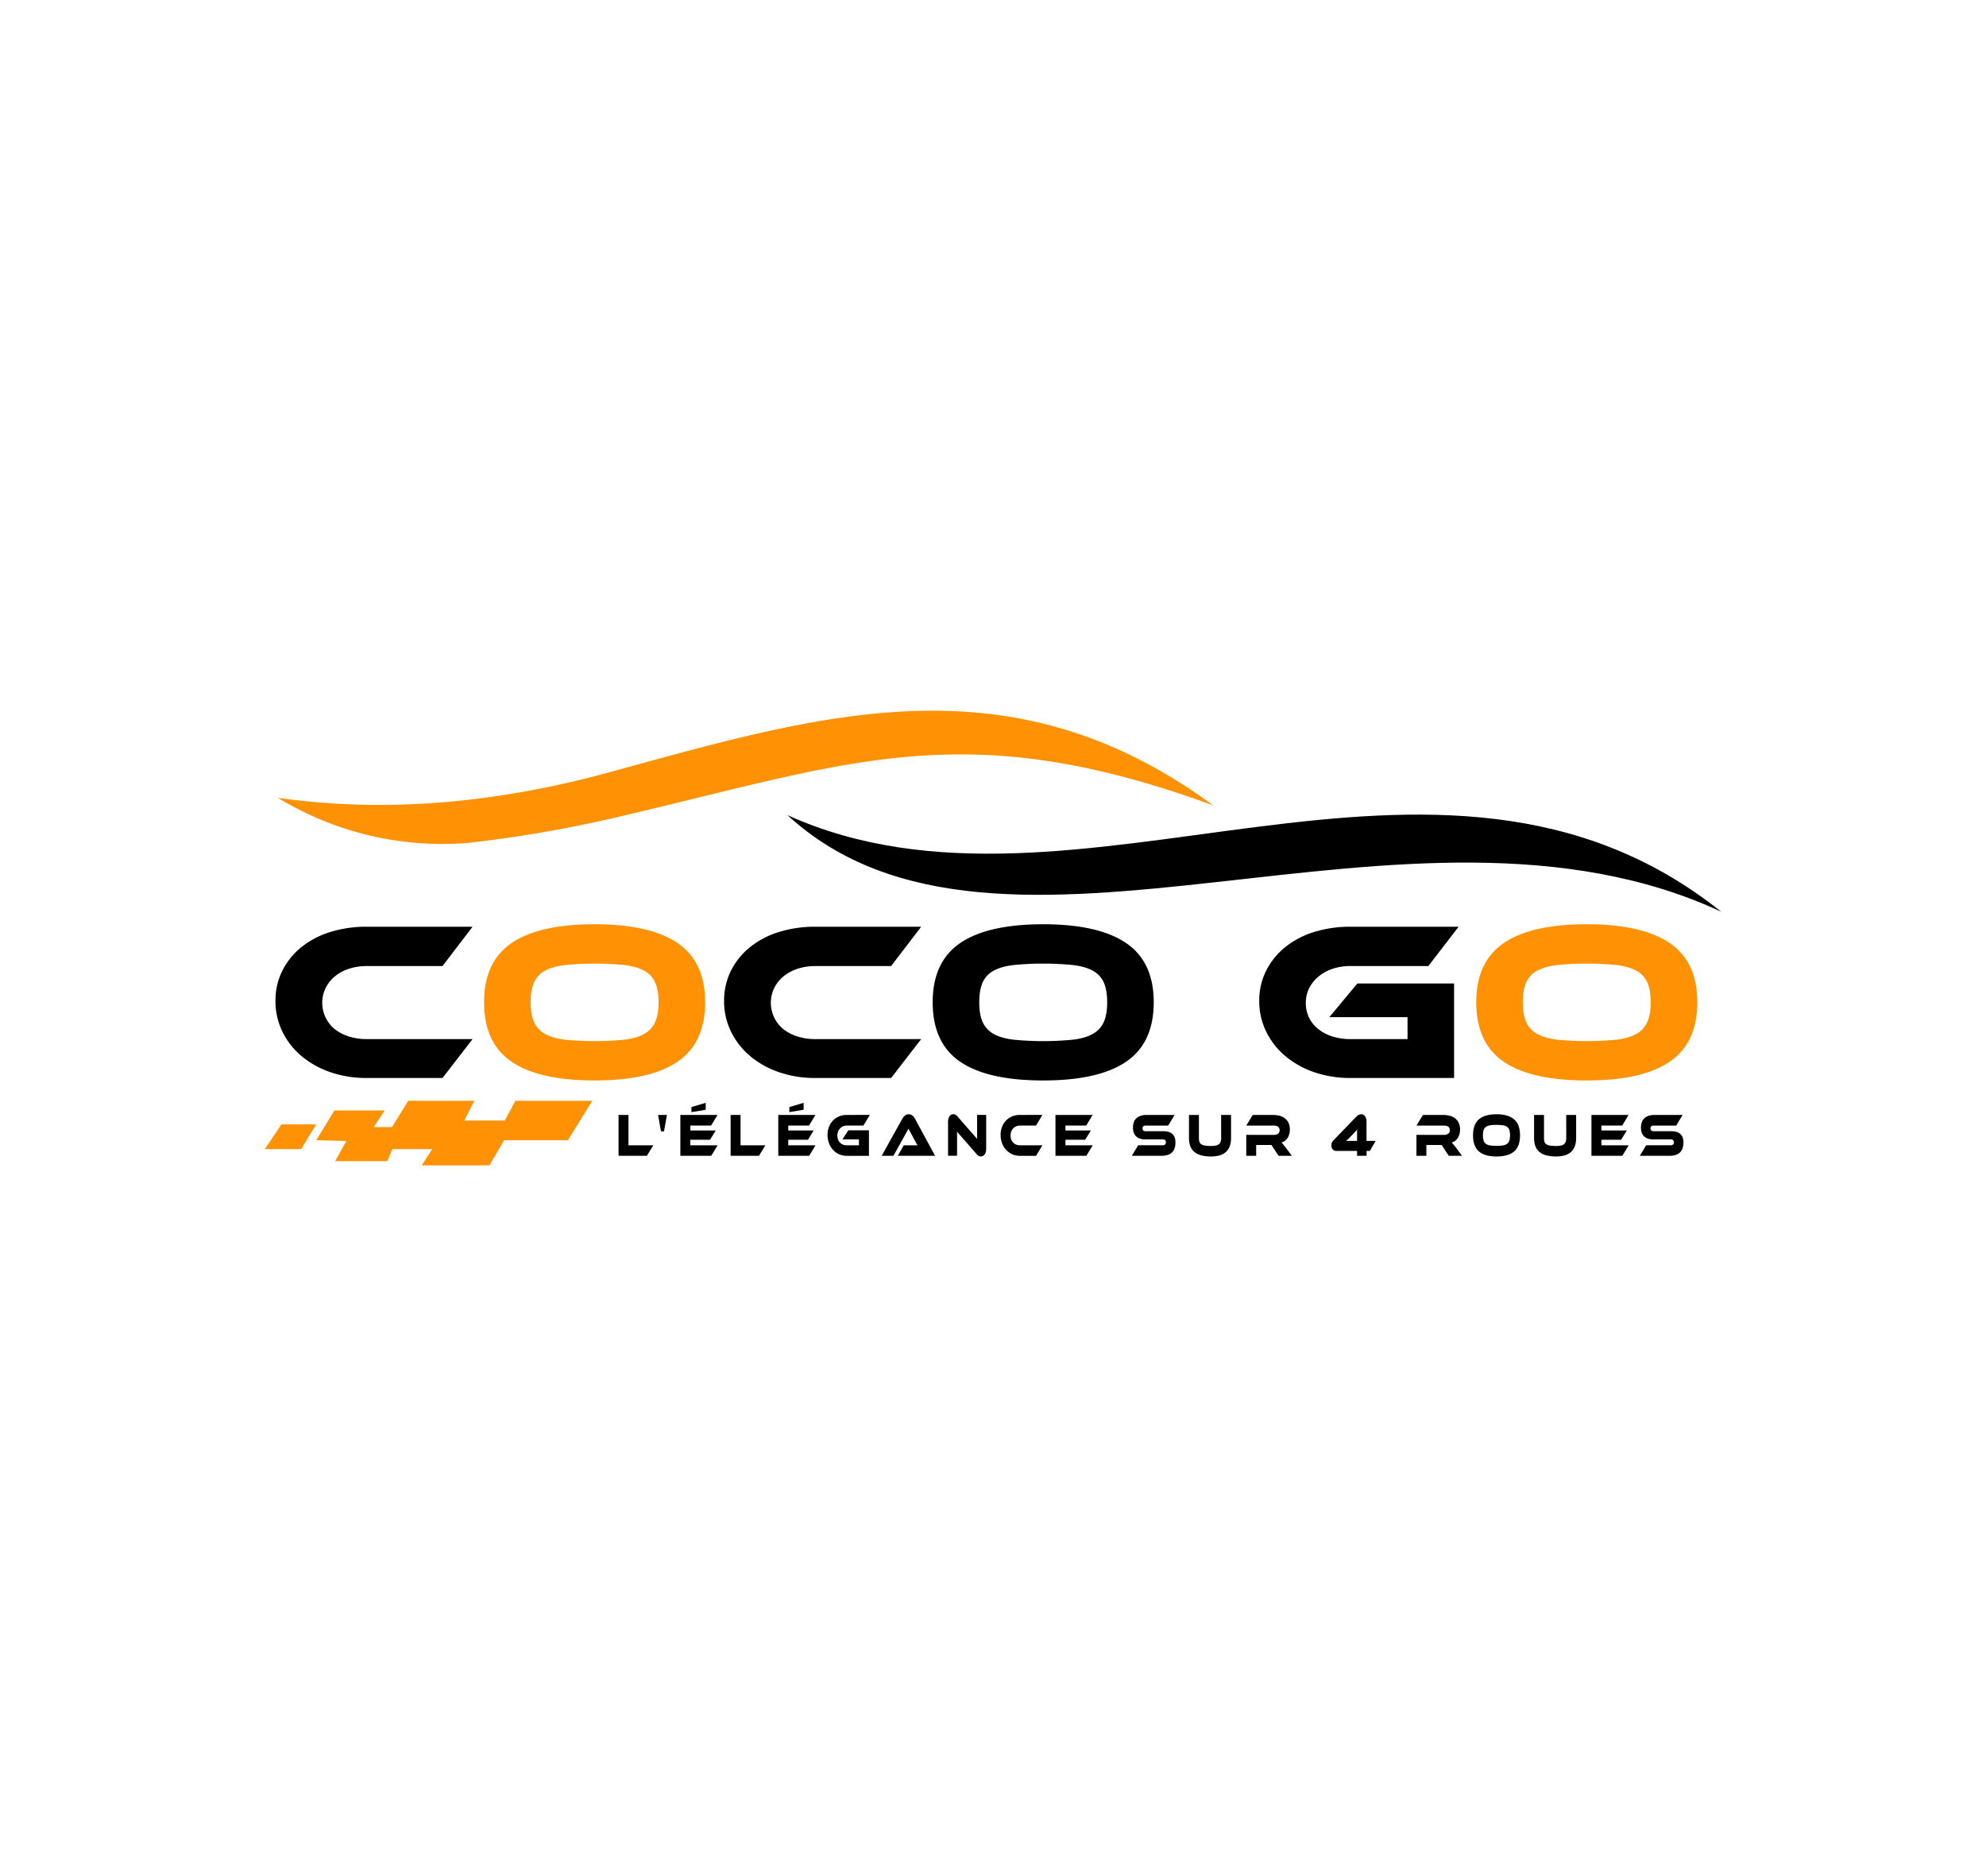 <svg id="Layer_1" data-name="Layer 1" xmlns="http://www.w3.org/2000/svg" viewBox="0 0 1800 1700"><defs><style>.cls-1{fill:#fff;}.cls-2{fill:none;}.cls-3,.cls-5{fill:#fe9104;}.cls-4,.cls-5{fill-rule:evenodd;}</style></defs><title>2000Artboard 2</title><rect class="cls-1" width="1800" height="1700"/><path class="cls-2" d="M1393.18,936.85q6.85,3.9,17.92,5.23a275.54,275.54,0,0,0,54.08,0q11.05-1.33,17.92-5.23A22.87,22.87,0,0,0,1493,926.1q3.07-6.86,3.07-17.92T1493,890.25a22.43,22.43,0,0,0-9.94-10.65q-6.87-3.78-17.92-5.12a275.54,275.54,0,0,0-54.08,0q-11.05,1.34-17.92,5.12a22.43,22.43,0,0,0-9.94,10.65q-3.06,6.87-3.07,17.93t3.07,17.92A22.87,22.87,0,0,0,1393.18,936.85Z"/><path d="M273.13,956.83a81.63,81.63,0,0,0,26.12,14.64,98.88,98.88,0,0,0,33,5.33h68.82l27.25-35.24H332.23a52.27,52.27,0,0,1-16-2.35,40,40,0,0,1-12.8-6.66,30.77,30.77,0,0,1-8.3-37.28,32.33,32.33,0,0,1,8.4-10.55,39.29,39.29,0,0,1,12.7-6.86,50.21,50.21,0,0,1,16-2.46h68.82l27.25-35.64H332.23a108.76,108.76,0,0,0-33,4.81,78.67,78.67,0,0,0-26.12,13.73,64.78,64.78,0,0,0-17.2,21.3A59.85,59.85,0,0,0,249.68,907a62.33,62.33,0,0,0,6.25,27.75A67.82,67.82,0,0,0,273.13,956.83Z"/><path class="cls-3" d="M463.63,962.05q24.89,17,75.28,17,50.18,0,75.17-17t25-53.87q0-36.67-25.09-53.67t-75.07-17q-50.19,0-75.18,17t-25,53.67Q438.74,945.05,463.63,962.05ZM484,890.25a22.46,22.46,0,0,1,9.93-10.65q6.87-3.78,17.93-5.12a275.54,275.54,0,0,1,54.08,0q11.06,1.34,17.92,5.12a22.41,22.41,0,0,1,9.93,10.65q3.08,6.87,3.08,17.93T593.8,926.1a22.85,22.85,0,0,1-9.93,10.75q-6.87,3.9-17.92,5.23a275.54,275.54,0,0,1-54.08,0q-11.07-1.33-17.93-5.23A22.9,22.9,0,0,1,484,926.1q-3.08-6.86-3.07-17.92T484,890.25Z"/><path d="M679.73,956.83a81.63,81.63,0,0,0,26.12,14.64,98.88,98.88,0,0,0,33,5.33h68.82l27.25-35.24H738.83a52.27,52.27,0,0,1-16-2.35,40,40,0,0,1-12.8-6.66,30.77,30.77,0,0,1-8.3-37.28,32.33,32.33,0,0,1,8.4-10.55,39.29,39.29,0,0,1,12.7-6.86,50.21,50.21,0,0,1,16-2.46h68.82l27.25-35.64H738.83a108.76,108.76,0,0,0-33,4.81,78.67,78.67,0,0,0-26.12,13.73,64.78,64.78,0,0,0-17.2,21.3A59.85,59.85,0,0,0,656.28,907a62.33,62.33,0,0,0,6.25,27.75A67.82,67.82,0,0,0,679.73,956.83Z"/><path d="M870.23,962.05q24.88,17,75.28,17,50.18,0,75.17-17t25-53.87q0-36.67-25.09-53.67t-75.07-17q-50.19,0-75.18,17t-25,53.67Q845.34,945.05,870.23,962.05Zm20.38-71.8a22.46,22.46,0,0,1,9.93-10.65q6.87-3.78,17.93-5.12a275.54,275.54,0,0,1,54.08,0q11.06,1.34,17.92,5.12a22.48,22.48,0,0,1,9.94,10.65q3.06,6.87,3.07,17.93t-3.07,17.92a22.92,22.92,0,0,1-9.94,10.75q-6.87,3.9-17.92,5.23a275.54,275.54,0,0,1-54.08,0q-11.07-1.33-17.93-5.23a22.9,22.9,0,0,1-9.93-10.75q-3.08-6.86-3.07-17.92T890.61,890.25Z"/><path d="M1164.79,956.83a81.58,81.58,0,0,0,26.11,14.64,98.88,98.88,0,0,0,33,5.33h94V891.17h-87.67l-25.4,30.53h70.88v19.86h-51.83a53,53,0,0,1-16.18-2.35,39.88,39.88,0,0,1-12.8-6.66,29.4,29.4,0,0,1-11.37-23.76,29.18,29.18,0,0,1,3.07-13.42,33.16,33.16,0,0,1,8.5-10.54,39.17,39.17,0,0,1,12.81-7,50.15,50.15,0,0,1,16-2.46h70.67L1322,839.76h-98.12a108.76,108.76,0,0,0-33,4.81,78.62,78.62,0,0,0-26.11,13.73,64.81,64.81,0,0,0-17.21,21.3,59.85,59.85,0,0,0-6.25,27.35,62.33,62.33,0,0,0,6.25,27.75A67.85,67.85,0,0,0,1164.79,956.83Z"/><path class="cls-3" d="M1362.86,962.05q24.89,17,75.28,17,50.19,0,75.18-17t25-53.87q0-36.67-25.1-53.67t-75.07-17q-50.19,0-75.17,17t-25,53.67Q1338,945.05,1362.86,962.05Zm20.38-71.8a22.43,22.43,0,0,1,9.94-10.65q6.85-3.78,17.92-5.12a275.54,275.54,0,0,1,54.08,0q11.05,1.34,17.92,5.12a22.43,22.43,0,0,1,9.94,10.65q3.07,6.87,3.07,17.93T1493,926.1a22.87,22.87,0,0,1-9.94,10.75q-6.87,3.9-17.92,5.23a275.54,275.54,0,0,1-54.08,0q-11.05-1.33-17.92-5.23a22.87,22.87,0,0,1-9.94-10.75q-3.06-6.86-3.07-17.92T1383.24,890.25Z"/><polygon class="cls-3" points="255.07 1018.85 240 1041.28 272.93 1041.28 286.6 1018.85 255.07 1018.85"/><polygon class="cls-3" points="514.69 1033.22 536.76 997.48 467.04 997.48 457.58 1015.35 420.79 1015.35 429.9 997.48 369.99 997.48 355.27 1021.3 338.81 1021.3 348.62 1006.24 303.07 1006.24 286.6 1033.22 313.93 1033.92 303.77 1052.14 351.07 1052.14 355.62 1041.28 391.71 1041.28 382.25 1055.99 443.57 1055.99 456.88 1033.22 514.69 1033.22"/><path class="cls-4" d="M713.68,738.63c261.61,118.08,588.09-118.45,846.32,87.5-284.42-132.1-653.27,89.68-846.32-87.5"/><path class="cls-5" d="M251.84,722.94a286.51,286.51,0,0,0,173,40.78A1162.52,1162.52,0,0,0,560.41,740.2c211-49.19,313.7-93,539.12-10.42-183.57-134.84-352.65-83.27-547.16-30Q393.64,743.2,251.84,722.94"/><polygon points="728.12 999.4 728.38 999.4 728.38 999.33 728.12 999.4"/><polygon points="639.37 999.4 639.63 999.4 639.63 999.33 639.37 999.4"/><path d="M918.33,1022.43a7.93,7.93,0,0,1,2.69-1.85,8.7,8.7,0,0,1,3.4-.66H939l5.78-9.64H924.42a18.4,18.4,0,0,0-7,1.31,15.79,15.79,0,0,0-5.55,3.71,17.44,17.44,0,0,0-3.65,5.75,20,20,0,0,0-1.32,7.39,20.89,20.89,0,0,0,1.32,7.5,18.51,18.51,0,0,0,3.65,6,16.87,16.87,0,0,0,12.55,5.4H939l5.78-9.52H924.42a9.06,9.06,0,0,1-3.4-.64,7.93,7.93,0,0,1-4.49-4.59,10,10,0,0,1-.64-3.63,9.85,9.85,0,0,1,.66-3.66A8.82,8.82,0,0,1,918.33,1022.43Z"/><path d="M761.44,1022.46a8,8,0,0,1,2.72-1.88,8.61,8.61,0,0,1,3.39-.66h15l5.82-9.64H767.55a18.44,18.44,0,0,0-7,1.31,15.75,15.75,0,0,0-5.54,3.71,17.28,17.28,0,0,0-3.65,5.75,19.83,19.83,0,0,0-1.33,7.39,20.68,20.68,0,0,0,1.33,7.5,18.34,18.34,0,0,0,3.65,6,16.83,16.83,0,0,0,12.54,5.4h20v-23.14H768.9l-5.4,8.25h15v5.37h-11a9.07,9.07,0,0,1-3.43-.64,7.91,7.91,0,0,1-4.5-4.59,10,10,0,0,1-.63-3.63,9.61,9.61,0,0,1,.65-3.63A8.85,8.85,0,0,1,761.44,1022.46Z"/><path d="M827,1010.87a5.51,5.51,0,0,0-6.94.08,11.76,11.76,0,0,0-2.3,2.88l-18.65,33.49h10.65l13.65-24.58,5.22,9.8c.49.88,1,1.83,1.54,2.85s1,1.85,1.41,2.52a21.89,21.89,0,0,0-2.45-.11h-10l-5.44,9.52h33.82l-18.17-33.49A10.48,10.48,0,0,0,827,1010.87Z"/><polygon points="626.68 1003.15 626.68 1007.74 639.63 1005.58 639.63 999.4 639.37 999.4 626.68 1003.15"/><polygon points="671.19 1010.28 662.19 1010.28 662.19 1047.32 687.88 1047.32 693.7 1037.8 671.19 1037.8 671.19 1010.28"/><polygon points="714.43 1032.76 732.3 1032.76 737.47 1024.35 714.43 1024.35 714.43 1019.92 733.25 1019.92 739.08 1010.28 705.39 1010.28 705.39 1047.32 733.38 1047.32 739.16 1037.8 714.43 1037.8 714.43 1032.76"/><polygon points="569.61 1010.28 560.61 1010.28 560.61 1047.32 586.3 1047.32 592.12 1037.8 569.61 1037.8 569.61 1010.28"/><polygon points="625.68 1032.76 643.54 1032.76 648.72 1024.35 625.68 1024.35 625.68 1019.92 644.5 1019.92 650.32 1010.28 616.64 1010.28 616.64 1047.32 644.63 1047.32 650.41 1037.8 625.68 1037.8 625.68 1032.76"/><polygon points="599.08 1025.12 601.82 1025.12 604.47 1010.28 596.43 1010.28 599.08 1025.12"/><path d="M885.6,1032l-17.82-20.37a5.8,5.8,0,0,0-1.93-1.63,4.31,4.31,0,0,0-1.68-.36,4.7,4.7,0,0,0-1.84.38,4.16,4.16,0,0,0-1.57,1.22,6.62,6.62,0,0,0-1.09,2.16,10.89,10.89,0,0,0-.41,3.15v30.73h8.17v-21.76l17.82,20.37a5.6,5.6,0,0,0,1.89,1.64,4.37,4.37,0,0,0,1.72.35,4.88,4.88,0,0,0,1.87-.38,4,4,0,0,0,1.59-1.25,6.83,6.83,0,0,0,1.08-2.18,10.56,10.56,0,0,0,.42-3.16v-30.67H885.6Z"/><path d="M1372.26,1014.27q-5.33-4.59-15.93-4.59t-15.95,4.59q-5.31,4.59-5.3,14.5t5.28,14.56q5.28,4.59,16,4.59t16-4.59q5.31-4.59,5.3-14.56T1372.26,1014.27Zm-4.28,19.35a5.87,5.87,0,0,1-2.11,2.9,8.68,8.68,0,0,1-3.8,1.41,45.94,45.94,0,0,1-11.48,0,8.68,8.68,0,0,1-3.8-1.41,5.87,5.87,0,0,1-2.11-2.9,18.38,18.38,0,0,1,0-9.69,5.68,5.68,0,0,1,2.11-2.88,8.93,8.93,0,0,1,3.8-1.38,45.94,45.94,0,0,1,11.48,0,8.93,8.93,0,0,1,3.8,1.38,5.68,5.68,0,0,1,2.11,2.88,18.38,18.38,0,0,1,0,9.69Z"/><polygon points="715.43 1003.15 715.43 1007.74 728.38 1005.58 728.38 999.4 728.12 999.4 715.43 1003.15"/><polygon points="965.66 1032.76 983.53 1032.76 988.7 1024.35 965.66 1024.35 965.66 1019.92 984.48 1019.92 990.31 1010.28 956.62 1010.28 956.62 1047.32 984.61 1047.32 990.39 1037.8 965.66 1037.8 965.66 1032.76"/><path d="M1419.57,1031.15a10.75,10.75,0,0,1-.45,3.32,5,5,0,0,1-1.5,2.27,6.41,6.41,0,0,1-2.78,1.28,20.33,20.33,0,0,1-4.35.39,35.83,35.83,0,0,1-5.65-.36,8.07,8.07,0,0,1-3.37-1.22,4.28,4.28,0,0,1-1.63-2.25,11.53,11.53,0,0,1-.44-3.43v-20.87h-9v20.87a21.42,21.42,0,0,0,1.15,7.34,12.48,12.48,0,0,0,3.61,5.23,16.1,16.1,0,0,0,6.24,3.15,34.07,34.07,0,0,0,9,1.05q18.12,0,18.12-16.77v-20.87h-9Z"/><polygon points="1451.43 1032.76 1469.3 1032.76 1474.47 1024.35 1451.43 1024.35 1451.43 1019.92 1470.25 1019.92 1476.08 1010.28 1442.39 1010.28 1442.39 1047.32 1470.38 1047.32 1476.16 1037.8 1451.43 1037.8 1451.43 1032.76"/><path d="M1317.34,1037.07c-.61-.73-1.16-1.34-1.65-1.82a8.64,8.64,0,0,0,3.19-1.52,10.06,10.06,0,0,0,2.4-2.63,12.91,12.91,0,0,0,1.5-3.49,16,16,0,0,0,.52-4.09,13.42,13.42,0,0,0-1.42-6.54,11.72,11.72,0,0,0-3.58-4,13.53,13.53,0,0,0-4.83-2.07,23.77,23.77,0,0,0-5.13-.59h-18.68l-5.88,9.64h25.3a5.56,5.56,0,0,1,3.65,1.08,3.94,3.94,0,0,1,1.31,3.23,3.63,3.63,0,0,1-1.44,3,5.56,5.56,0,0,1-3.52,1.1h-25.3v18.94h9v-9.8h13.82l6.48,9.8h12l-5.35-7.2C1318.76,1038.83,1318,1037.82,1317.34,1037.07Z"/><path d="M1054.46,1025.06h-15.82a3.77,3.77,0,0,1-2.32-.58,2.37,2.37,0,0,1-.76-2,2.3,2.3,0,0,1,.76-2,3.93,3.93,0,0,1,2.32-.55h20.17l5.78-9.64h-25.25a17,17,0,0,0-5.67.84,10,10,0,0,0-3.87,2.32,9.23,9.23,0,0,0-2.22,3.63,14.68,14.68,0,0,0-.72,4.73,13.54,13.54,0,0,0,.66,4.34,8.4,8.4,0,0,0,2,3.35,9.15,9.15,0,0,0,3.39,2.16,13.61,13.61,0,0,0,4.86.78h15.82a3.64,3.64,0,0,1,2.35.61,2.5,2.5,0,0,1,.74,2,2.63,2.63,0,0,1-.74,2.08,3.57,3.57,0,0,1-2.35.64h-22l-5.78,9.52h27.08a17.3,17.3,0,0,0,5.67-.83,10,10,0,0,0,3.89-2.38,9.16,9.16,0,0,0,2.22-3.82,17.58,17.58,0,0,0,.69-5.1c0-3.39-.92-5.93-2.78-7.61S1058,1025.06,1054.46,1025.06Z"/><path d="M1106.8,1031.15a10.73,10.73,0,0,1-.46,3.32,5,5,0,0,1-1.5,2.27,6.41,6.41,0,0,1-2.78,1.28,20.33,20.33,0,0,1-4.35.39,35.83,35.83,0,0,1-5.65-.36,8.07,8.07,0,0,1-3.37-1.22,4.28,4.28,0,0,1-1.63-2.25,11.56,11.56,0,0,1-.43-3.43v-20.87h-9v20.87a21.42,21.42,0,0,0,1.15,7.34,12.48,12.48,0,0,0,3.61,5.23,16.1,16.1,0,0,0,6.24,3.15,34.07,34.07,0,0,0,9,1.05q18.12,0,18.12-16.77v-20.87h-9Z"/><path d="M1523,1027.58q-2.77-2.52-8.13-2.52h-15.82a3.83,3.83,0,0,1-2.33-.58,2.4,2.4,0,0,1-.76-2,2.33,2.33,0,0,1,.76-2,4,4,0,0,1,2.33-.55h20.17l5.78-9.64h-25.25a17,17,0,0,0-5.68.84,10,10,0,0,0-3.86,2.32,9.23,9.23,0,0,0-2.22,3.63,14.68,14.68,0,0,0-.72,4.73,13.82,13.82,0,0,0,.65,4.34,8.64,8.64,0,0,0,2,3.35,9.31,9.31,0,0,0,3.39,2.16,13.67,13.67,0,0,0,4.87.78H1514a3.64,3.64,0,0,1,2.35.61,2.5,2.5,0,0,1,.74,2,2.63,2.63,0,0,1-.74,2.08,3.57,3.57,0,0,1-2.35.64h-22l-5.78,9.52h27.08a17.3,17.3,0,0,0,5.67-.83,10,10,0,0,0,3.89-2.38,9.38,9.38,0,0,0,2.22-3.82,17.58,17.58,0,0,0,.69-5.1Q1525.8,1030.11,1523,1027.58Z"/><path d="M1238.54,1016.59a10.89,10.89,0,0,0-.41-3.15,6.62,6.62,0,0,0-1.09-2.16,4.15,4.15,0,0,0-1.59-1.22,4.83,4.83,0,0,0-1.86-.38,5.08,5.08,0,0,0-1.89.44,6.41,6.41,0,0,0-2.2,1.55l-21,21.7a6.42,6.42,0,0,0-1.86,4.54,5.83,5.83,0,0,0,.3,1.88,5,5,0,0,0,.87,1.58,4.32,4.32,0,0,0,1.37,1.1,3.85,3.85,0,0,0,1.8.42h19v4.43h8.61v-4.43h3l5.26-9.08h-8.3Zm-8.56,8.92c0,.74,0,1.66,0,2.76v5.54h-5.17c-1.07,0-2,0-2.82,0s-1.52.1-2.13.17c.55-.44,1.13-1,1.76-1.57s1.34-1.34,2.15-2.19l3.21-3.27c1.42-1.47,2.48-2.66,3.18-3.54C1230.05,1024.09,1230,1024.77,1230,1025.51Z"/><path d="M1163.08,1037.07c-.61-.73-1.16-1.34-1.65-1.82a8.76,8.76,0,0,0,3.2-1.52,10.2,10.2,0,0,0,2.39-2.63,12.91,12.91,0,0,0,1.5-3.49,16,16,0,0,0,.52-4.09,13.42,13.42,0,0,0-1.42-6.54,11.72,11.72,0,0,0-3.58-4,13.53,13.53,0,0,0-4.83-2.07,23.75,23.75,0,0,0-5.12-.59H1135.4l-5.87,9.64h25.29a5.56,5.56,0,0,1,3.65,1.08,3.94,3.94,0,0,1,1.31,3.23,3.65,3.65,0,0,1-1.43,3,5.61,5.61,0,0,1-3.53,1.1h-25.29v18.94h9v-9.8h13.83l6.47,9.8h12l-5.34-7.2C1164.5,1038.83,1163.69,1037.82,1163.08,1037.07Z"/></svg>